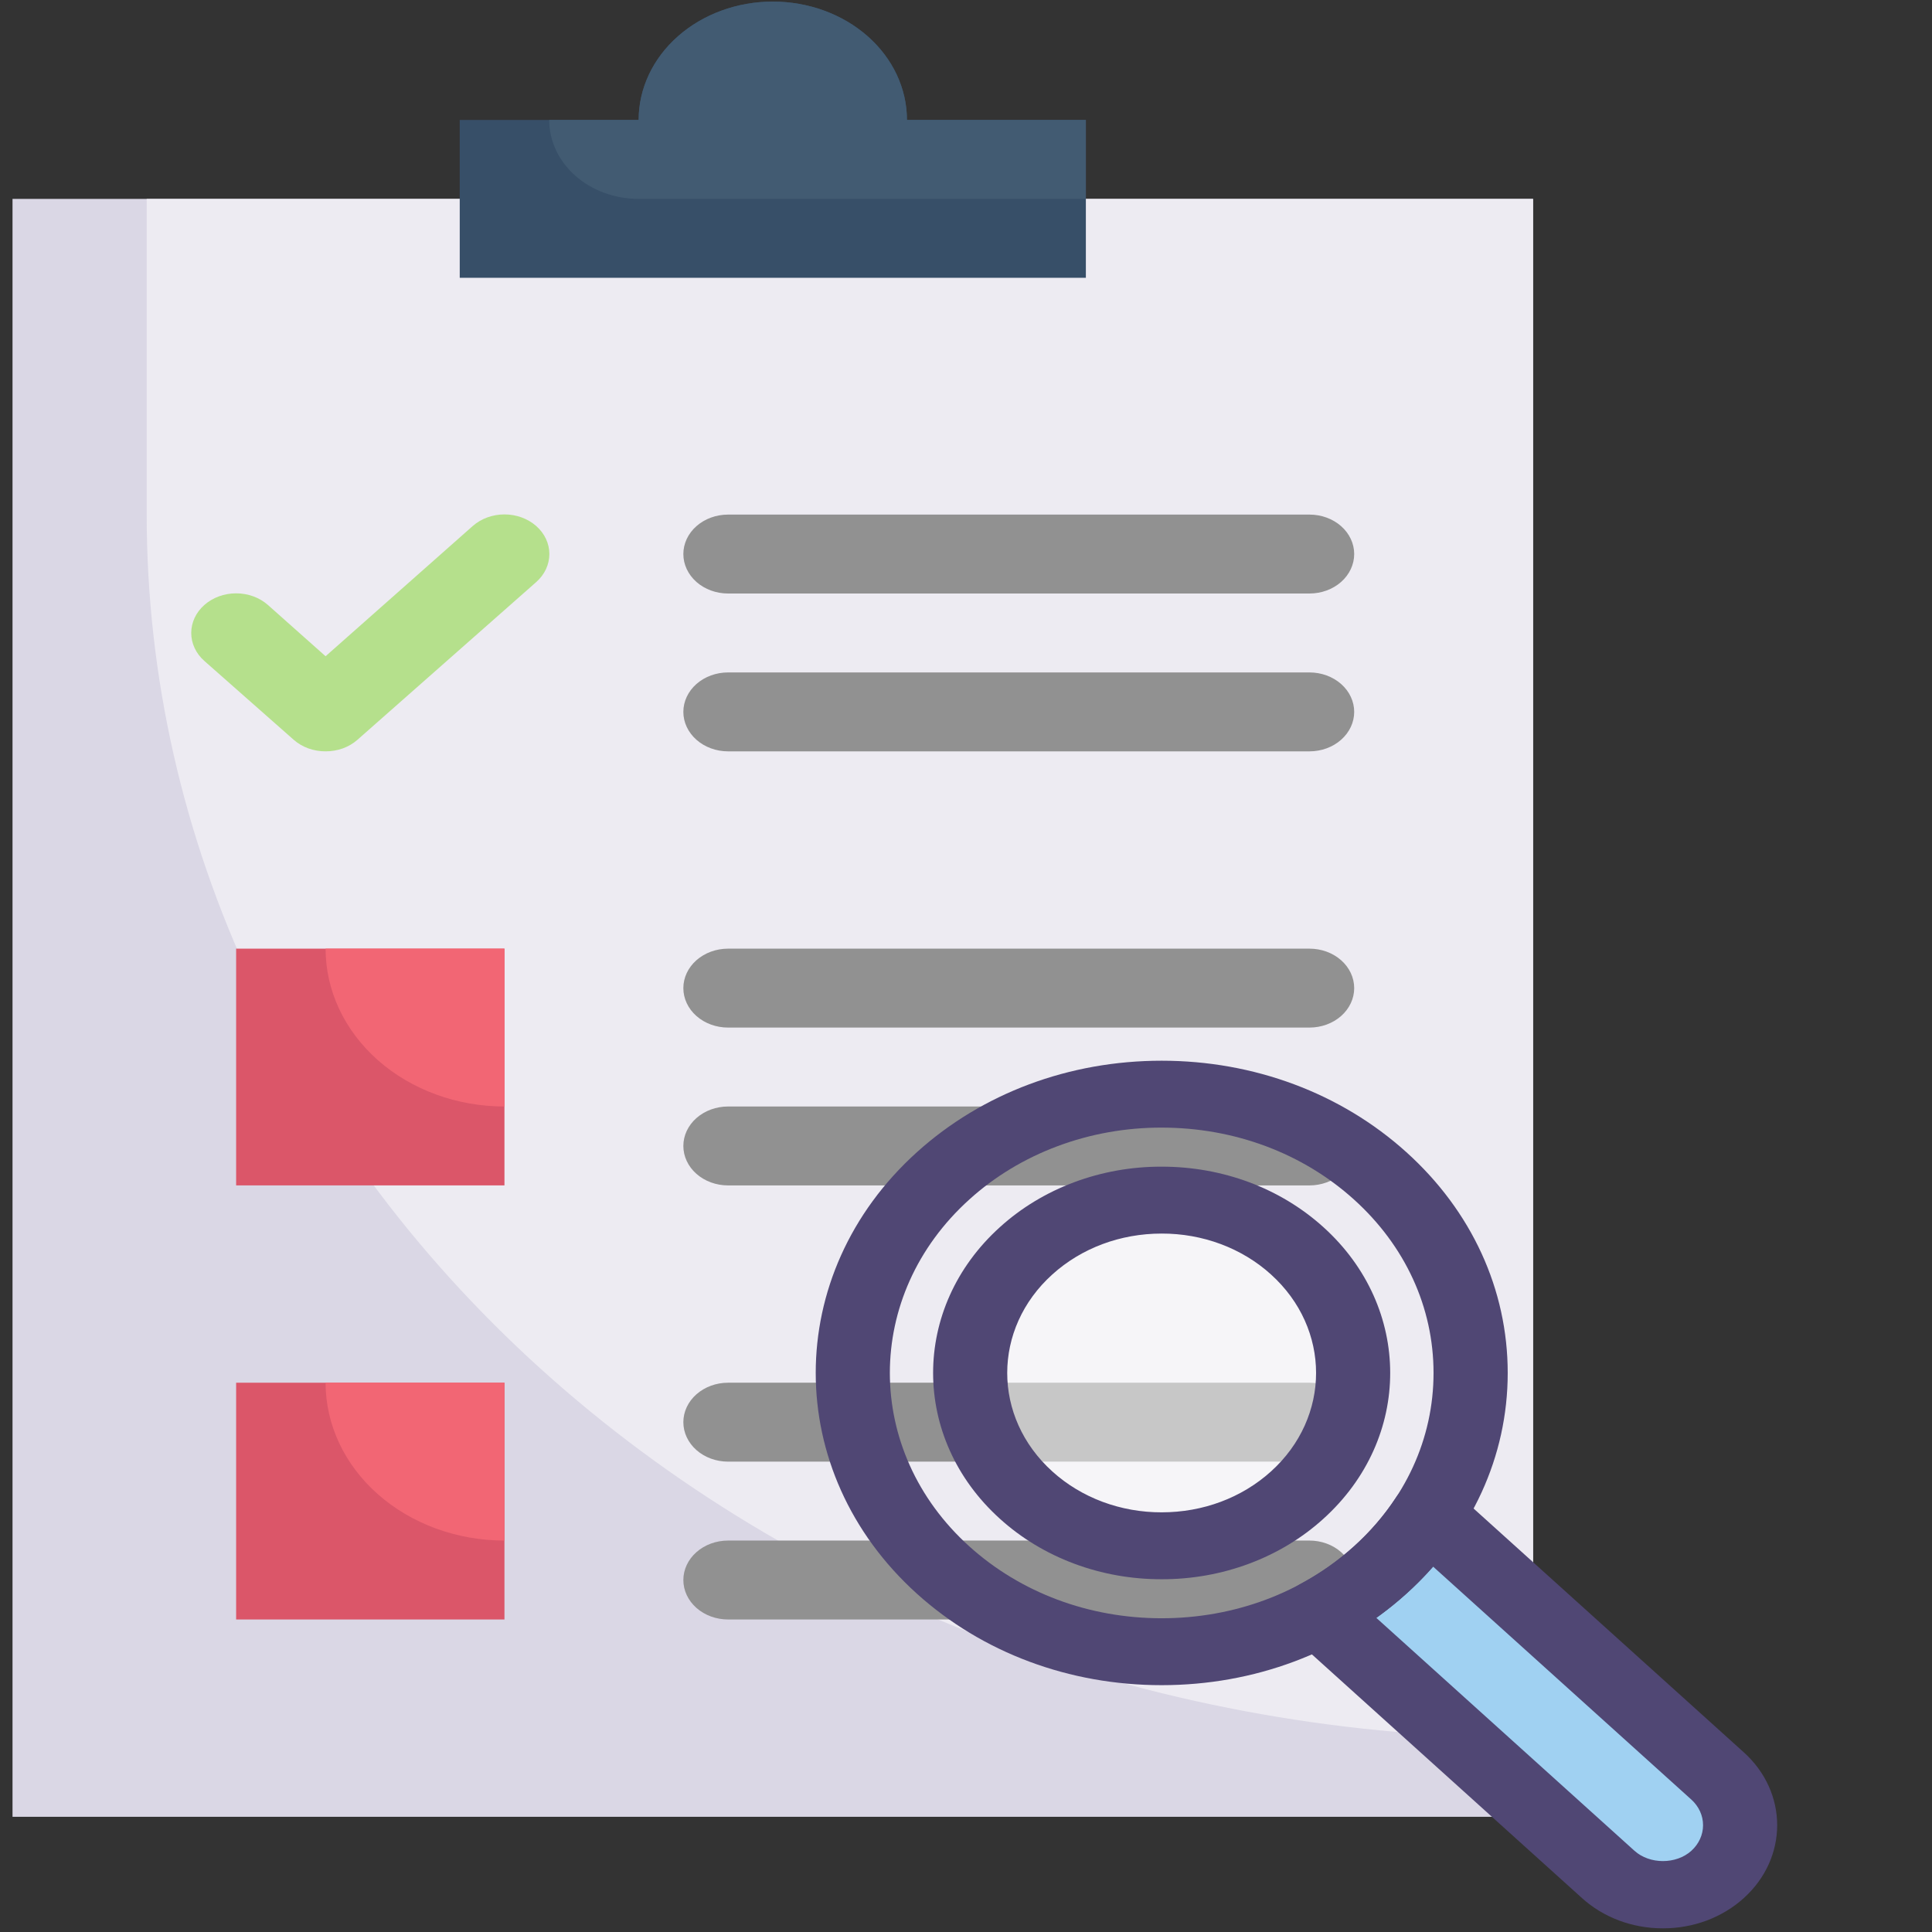 <svg width="100" height="100" viewBox="0 0 100 100" fill="none" xmlns="http://www.w3.org/2000/svg">
<rect x="0" y="0" width="100" height="100" fill="#333333" stroke="none"/>
<path d="M0.648 10.295H79.352V94.037H0.648V10.295Z" fill="#DAD7E5"/>
<path d="M79.352 10.295V89.952C60.32 89.952 42.068 83.281 28.61 71.407C15.153 59.532 7.593 43.428 7.593 26.635V10.295H79.352Z" fill="#EDEBF2"/>
<path d="M12.222 71.569H26.111V83.824H12.222V71.569ZM12.222 49.102H26.111V61.356H12.222V49.102Z" fill="#DB5669"/>
<path d="M26.111 49.102V57.272C23.655 57.272 21.3 56.411 19.564 54.879C17.827 53.346 16.852 51.268 16.852 49.102H26.111ZM26.111 71.569V79.739C23.655 79.739 21.3 78.878 19.564 77.346C17.827 75.814 16.852 73.736 16.852 71.569H26.111Z" fill="#F26674"/>
<path d="M67.778 38.89H37.685C37.071 38.89 36.483 38.675 36.048 38.291C35.614 37.908 35.37 37.389 35.37 36.847C35.37 36.306 35.614 35.786 36.048 35.403C36.483 35.02 37.071 34.805 37.685 34.805H67.778C68.392 34.805 68.981 35.02 69.415 35.403C69.849 35.786 70.093 36.306 70.093 36.847C70.093 37.389 69.849 37.908 69.415 38.291C68.981 38.675 68.392 38.89 67.778 38.89ZM67.778 30.72H37.685C37.071 30.72 36.483 30.505 36.048 30.122C35.614 29.738 35.37 29.219 35.37 28.677C35.37 28.136 35.614 27.616 36.048 27.233C36.483 26.85 37.071 26.635 37.685 26.635H67.778C68.392 26.635 68.981 26.85 69.415 27.233C69.849 27.616 70.093 28.136 70.093 28.677C70.093 29.219 69.849 29.738 69.415 30.122C68.981 30.505 68.392 30.72 67.778 30.72ZM67.778 61.357H37.685C37.071 61.357 36.483 61.142 36.048 60.759C35.614 60.376 35.37 59.856 35.37 59.315C35.37 58.773 35.614 58.253 36.048 57.87C36.483 57.487 37.071 57.272 37.685 57.272H67.778C68.392 57.272 68.981 57.487 69.415 57.87C69.849 58.253 70.093 58.773 70.093 59.315C70.093 59.856 69.849 60.376 69.415 60.759C68.981 61.142 68.392 61.357 67.778 61.357ZM67.778 53.187H37.685C37.071 53.187 36.483 52.972 36.048 52.589C35.614 52.206 35.37 51.686 35.37 51.145C35.37 50.603 35.614 50.083 36.048 49.7C36.483 49.317 37.071 49.102 37.685 49.102H67.778C68.392 49.102 68.981 49.317 69.415 49.7C69.849 50.083 70.093 50.603 70.093 51.145C70.093 51.686 69.849 52.206 69.415 52.589C68.981 52.972 68.392 53.187 67.778 53.187ZM67.778 83.824H37.685C37.071 83.824 36.483 83.609 36.048 83.226C35.614 82.843 35.37 82.323 35.37 81.782C35.37 81.24 35.614 80.721 36.048 80.338C36.483 79.954 37.071 79.739 37.685 79.739H67.778C68.392 79.739 68.981 79.954 69.415 80.338C69.849 80.721 70.093 81.24 70.093 81.782C70.093 82.323 69.849 82.843 69.415 83.226C68.981 83.609 68.392 83.824 67.778 83.824ZM67.778 75.654H37.685C37.071 75.654 36.483 75.439 36.048 75.056C35.614 74.673 35.37 74.154 35.37 73.612C35.37 73.07 35.614 72.551 36.048 72.168C36.483 71.785 37.071 71.569 37.685 71.569H67.778C68.392 71.569 68.981 71.785 69.415 72.168C69.849 72.551 70.093 73.07 70.093 73.612C70.093 74.154 69.849 74.673 69.415 75.056C68.981 75.439 68.392 75.654 67.778 75.654Z" fill="#919191"/>
<path d="M16.852 38.889C16.547 38.891 16.245 38.839 15.963 38.738C15.681 38.636 15.425 38.486 15.208 38.297L10.579 34.212C10.143 33.827 9.898 33.306 9.898 32.762C9.898 32.218 10.143 31.696 10.579 31.312C11.015 30.927 11.606 30.711 12.222 30.711C12.839 30.711 13.43 30.927 13.866 31.312L16.852 33.967L24.468 27.227C24.904 26.842 25.495 26.626 26.111 26.626C26.728 26.626 27.319 26.842 27.755 27.227C28.191 27.611 28.435 28.133 28.435 28.677C28.435 29.221 28.191 29.742 27.755 30.127L18.495 38.297C18.279 38.486 18.023 38.636 17.741 38.738C17.459 38.839 17.157 38.891 16.852 38.889Z" fill="#B5E08C"/>
<path d="M46.944 6.209C46.944 4.584 46.213 3.026 44.911 1.877C43.608 0.728 41.842 0.082 40 0.082C38.158 0.082 36.392 0.728 35.09 1.877C33.787 3.026 33.056 4.584 33.056 6.209H23.796V14.379H56.204V6.209H46.944Z" fill="#374F68"/>
<path d="M56.204 6.209V10.294H33.056C31.828 10.294 30.65 9.864 29.782 9.098C28.914 8.332 28.426 7.293 28.426 6.209H33.056C33.056 4.584 33.787 3.026 35.09 1.877C36.392 0.728 38.158 0.082 40 0.082C41.842 0.082 43.608 0.728 44.911 1.877C46.213 3.026 46.944 4.584 46.944 6.209H56.204Z" fill="#425B72"/>
<path d="M71.436 81.267C70.483 82.128 69.413 82.877 68.252 83.496L83.245 97.022C83.616 97.357 84.057 97.623 84.542 97.804C85.027 97.986 85.547 98.079 86.072 98.079C86.597 98.079 87.117 97.986 87.602 97.804C88.087 97.623 88.528 97.357 88.899 97.022C89.271 96.687 89.565 96.29 89.766 95.852C89.967 95.414 90.07 94.945 90.07 94.472C90.07 93.998 89.967 93.529 89.766 93.091C89.565 92.653 89.271 92.256 88.899 91.921L73.907 78.394C73.22 79.442 72.39 80.407 71.436 81.267Z" fill="#A0D1F2"/>
<path d="M60.126 80.01C65.603 80.01 70.042 76.004 70.042 71.064C70.042 66.123 65.603 62.117 60.126 62.117C54.65 62.117 50.21 66.123 50.21 71.064C50.21 76.004 54.65 80.01 60.126 80.01Z" fill="white" fill-opacity="0.49"/>
<path d="M86.072 99.81C85.294 99.812 84.524 99.675 83.806 99.407C83.088 99.138 82.436 98.744 81.887 98.247L66.895 84.721C66.688 84.534 66.531 84.307 66.436 84.057C66.341 83.807 66.311 83.541 66.347 83.279C66.384 83.016 66.487 82.766 66.648 82.545C66.809 82.324 67.024 82.14 67.276 82.005C68.298 81.46 69.239 80.801 70.078 80.043C70.918 79.286 71.649 78.437 72.253 77.515C72.402 77.288 72.607 77.094 72.852 76.949C73.096 76.804 73.374 76.711 73.665 76.678C73.955 76.645 74.25 76.672 74.527 76.757C74.804 76.842 75.056 76.984 75.263 77.17L90.256 90.697C92.563 92.778 92.563 96.165 90.256 98.247C89.707 98.744 89.055 99.138 88.337 99.407C87.619 99.675 86.849 99.812 86.072 99.81ZM71.238 83.74L84.602 95.798C85.387 96.506 86.758 96.506 87.543 95.798C87.932 95.446 88.15 94.969 88.15 94.471C88.15 93.974 87.932 93.497 87.543 93.145L74.178 81.088C73.747 81.58 73.284 82.048 72.793 82.491C72.3 82.935 71.781 83.353 71.238 83.74Z" fill="#504774"/>
<path d="M60.126 87.224C55.342 87.224 50.843 85.543 47.46 82.491C40.476 76.19 40.476 65.937 47.46 59.636C50.844 56.583 55.342 54.902 60.126 54.902C64.911 54.902 69.41 56.584 72.793 59.636C76.176 62.688 78.039 66.747 78.039 71.063C78.039 75.38 76.176 79.439 72.793 82.491C69.41 85.543 64.911 87.224 60.126 87.224ZM60.126 58.365C58.277 58.361 56.446 58.687 54.737 59.326C53.029 59.964 51.478 60.901 50.174 62.084C44.687 67.035 44.687 75.091 50.174 80.042C52.832 82.44 56.367 83.761 60.126 83.761C63.885 83.761 67.419 82.44 70.078 80.042C72.737 77.644 74.2 74.455 74.2 71.063C74.2 67.671 72.736 64.482 70.078 62.084C67.42 59.685 63.886 58.365 60.126 58.365Z" fill="#504774"/>
<path d="M60.127 81.741C58.572 81.745 57.032 81.471 55.595 80.934C54.159 80.397 52.855 79.609 51.758 78.614C47.144 74.451 47.144 67.677 51.758 63.514C52.854 62.519 54.159 61.73 55.595 61.193C57.032 60.656 58.572 60.382 60.127 60.386C63.288 60.386 66.26 61.496 68.496 63.514C73.11 67.677 73.11 74.451 68.496 78.614C67.399 79.609 66.095 80.397 64.658 80.934C63.222 81.471 61.682 81.745 60.127 81.741ZM60.127 63.849C57.991 63.849 55.983 64.599 54.472 65.962C51.354 68.775 51.354 73.352 54.472 76.165C55.213 76.837 56.095 77.37 57.065 77.733C58.036 78.095 59.077 78.281 60.127 78.278C62.263 78.278 64.271 77.528 65.782 76.165C68.899 73.352 68.899 68.775 65.782 65.962C65.041 65.29 64.159 64.757 63.189 64.394C62.218 64.032 61.178 63.846 60.127 63.849Z" fill="#504774"/>
</svg>
